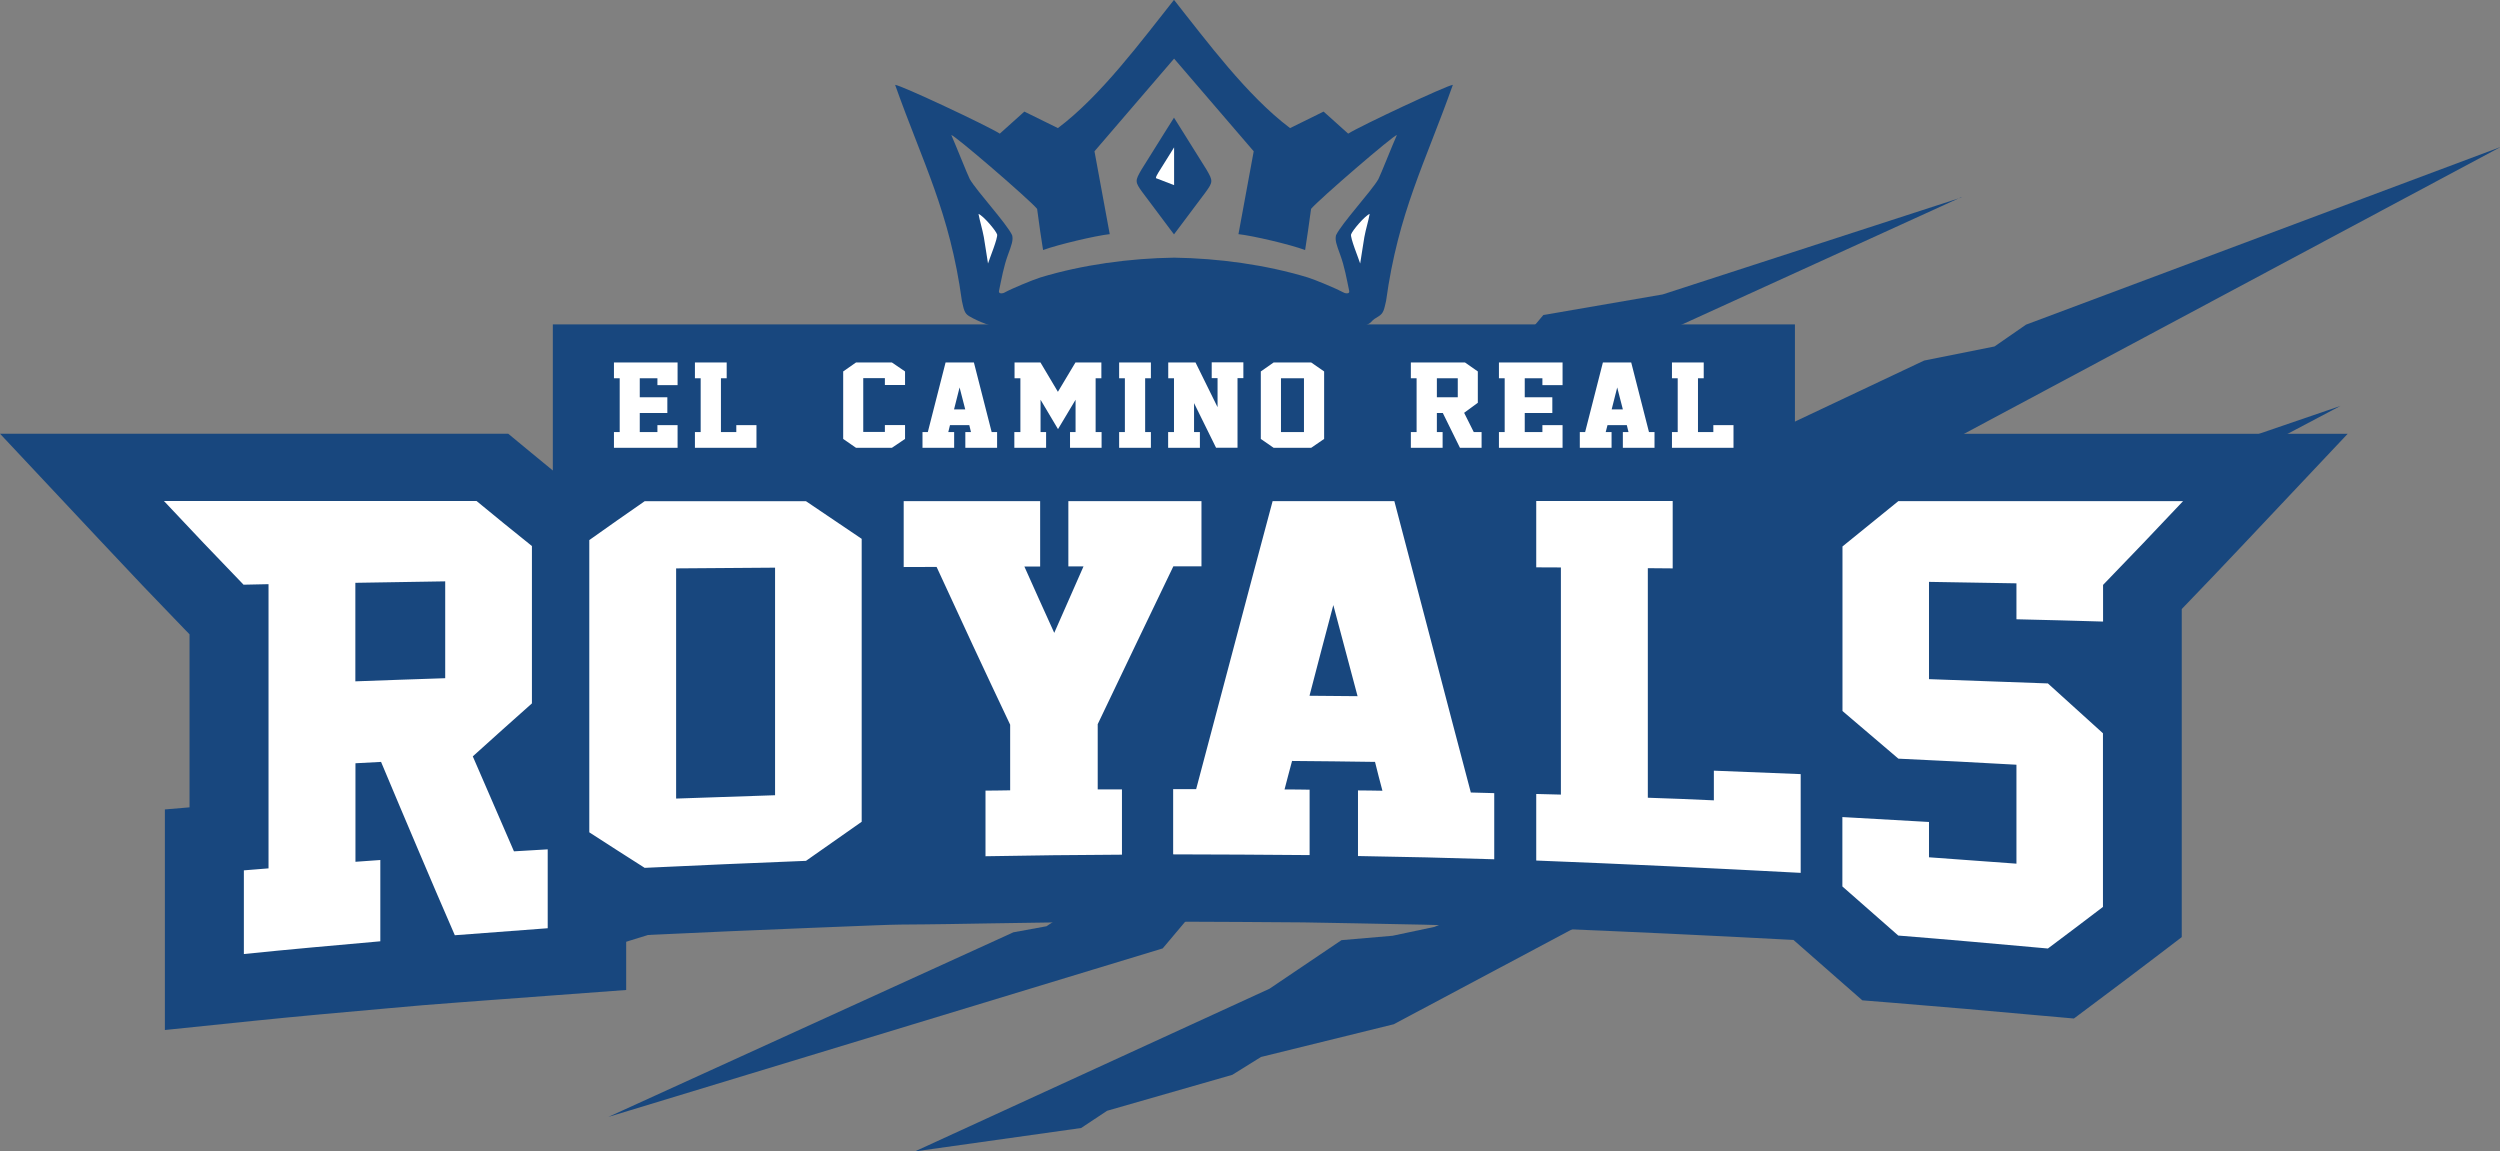 <?xml version="1.0" encoding="UTF-8"?><svg id="Layer_1" xmlns="http://www.w3.org/2000/svg" viewBox="0 0 239.27 110.2"><rect x="0" y="0" width="239.27" height="110.2" fill="#808080" stroke="none"/><defs><style>.cls-1,.cls-2{fill:#fff;}.cls-3{fill:#18477e;}.cls-3,.cls-2{fill-rule:evenodd;}</style></defs><path class="cls-3" d="M239.27,14.1l-55.62,29.73-4.31-.36-6.85,4.98-10,2.79-20.29,8.81,3.75,.99-10.98,4.84-19.43,4.79-4.2,2.61-18.33,5.27-3.81,2.52-37.92,11.74,39.3-21.29,8.32-.31,13.01-7.7,11.6-3.22-10.01,1.26,10.82-5.6,7.56-1.62,9.05-2.71,16.05-6.72,10.59-2.56,16.58-7.83,6.74-1.35,3.02-2.09,45.38-16.99h0Zm-37.7,50.08l-36.36,19.44-2.82-.24-4.48,3.25-6.53,1.82-17.99,9.58-12.7,3.13-2.75,1.71-11.98,3.44-2.49,1.65-15.91,2.24,33.94-15.57,6.89-4.65,4.89-.42,4.01-.85,10.49-4.39,6.92-1.67,10.84-5.12,4.4-.88,1.97-1.36,29.66-11.11h0ZM58.22,106.9l53.06-16.13,2.45-2.91,7.35-1.17,7.94-4.49,26.22-8.02,15.05-9.11,4.24-.99,14.67-8.13,3.94-.8,30.86-16.3-60.68,20.78-10.98,2.13-5.05,4.26-4.62,3.01-14.15,5.81-8.17,5-15.17,5.45-5.02,3.36-3.17,.58-38.77,17.67h0ZM187.72,18.9l-28.59,9.28-11.42,1.97-1.82,2.16-5.47,.87-5.91,3.33-19.49,5.96-11.19,6.77-3.15,.73-10.9,6.04-2.93,.6-23.24,15.16,45.4-18.5,8.16-1.59,3.75-3.17,3.42-2.28-2-.62,12.52-3.7,6.09-3.67,11.28-4.05,3.73-2.49,2.93,.31,28.82-13.14h0Z"/><path class="cls-3" d="M112.48,88.21l-5.07,.02c-4.32,.02-8.63,.07-12.95,.15-11.9,.22-4.51-.07-16.97,.43-5.13,.21-10.25,.42-15.37,.67l-2.19,.1v5.17l-6.88,.51c-2.96,.22-5.92,.44-8.87,.66l-3.62,.28-3.4,.3c-4.32,.38-8.64,.77-12.95,1.21l-8.43,.87v-21.11l2.36-.2v-16.56l-.63-.65c-2.6-2.68-5.17-5.38-7.71-8.1L0,41.51H48.64l2.19,1.81c.69,.57,1.38,1.14,2.08,1.71v-13.98h118.88v10.47h52.9l-9.89,10.49c-1.98,2.1-3.98,4.2-5.99,6.28v31.4l-2.52,1.92c-1.77,1.35-3.55,2.69-5.33,4.02l-2.47,1.85-3.27-.29c-4.74-.43-9.48-.85-14.23-1.23l-2.75-.22-1.93-1.69c-1.56-1.36-3.11-2.73-4.66-4.09-8.04-.43-16.08-.81-24.12-1.13l-4.8-.15c-4.3-.14-8.61-.24-12.92-.31l-5.06-.09c-4.09-.03-8.17-.06-12.26-.07h0Z"/><path class="cls-1" d="M82.47,78.65c-1.78,1.25-3.56,2.49-5.33,3.74-5.16,.21-10.3,.42-15.44,.67-1.78-1.12-3.54-2.27-5.3-3.4v-27.97c1.76-1.25,3.52-2.49,5.3-3.72h15.44c1.78,1.21,3.56,2.41,5.33,3.6v27.09h0Zm118.82-22.68c2.55-2.63,5.1-5.3,7.65-8.01h-27.25c-1.8,1.46-3.57,2.9-5.35,4.34v15.75c1.78,1.51,3.56,3.03,5.35,4.56,3.77,.17,7.54,.37,11.3,.58v9.47c-2.8-.2-5.58-.41-8.37-.61v-3.38c-2.76-.15-5.53-.31-8.29-.47v6.64c1.78,1.56,3.56,3.13,5.35,4.7,4.77,.38,9.55,.81,14.32,1.24,1.76-1.32,3.52-2.64,5.27-3.98v-16.62c-1.76-1.6-3.52-3.19-5.27-4.77-3.81-.14-7.6-.28-11.38-.41v-9.31c2.78,.05,5.56,.09,8.37,.14v3.44c2.76,.06,5.53,.14,8.29,.22v-3.51h0Zm-177.97,0c-2.55-2.64-5.1-5.31-7.63-8.02h29.92c1.76,1.45,3.52,2.89,5.3,4.31v15.06c-1.89,1.69-3.79,3.37-5.66,5.07,1.31,3.04,2.63,6.08,3.94,9.09,1.06-.07,2.15-.13,3.23-.19v7.55c-2.98,.22-5.93,.44-8.89,.67-1.18-2.73-2.38-5.49-3.54-8.25-1.16-2.76-2.36-5.54-3.52-8.34-.83,.05-1.64,.09-2.45,.13v9.43c.79-.06,1.58-.11,2.38-.17v7.78c-4.37,.39-8.72,.77-13.06,1.22v-8.01c.77-.07,1.57-.13,2.36-.19v-27.2c-.79,.01-1.58,.03-2.36,.05h0Zm10.69,9.24c2.86-.1,5.72-.21,8.6-.3v-9.27c-2.88,.04-5.74,.09-8.6,.14v9.43h0Zm113.02,17.14v-6.36c.77,.02,1.56,.04,2.36,.06v-21.74c-.79,0-1.59,0-2.36-.01v-6.35h13.06v6.45c-.79,0-1.59-.01-2.38-.02v21.97c2.11,.07,4.21,.15,6.32,.25v-2.84c2.76,.11,5.53,.22,8.31,.33v9.45c-8.45-.45-16.89-.85-25.32-1.18h0Zm-17.06-.43v-6.27c.77,0,1.54,.02,2.34,.03-.25-.92-.48-1.84-.71-2.76-2.65-.04-5.3-.07-7.94-.09-.25,.91-.48,1.82-.72,2.73,.79,0,1.59,0,2.4,.02v6.26c-4.37-.04-8.72-.06-13.06-.07v-6.24c.73,0,1.47,0,2.2,0,1.22-4.59,2.43-9.18,3.65-13.77,1.22-4.59,2.43-9.2,3.67-13.8h11.65c1.22,4.63,2.44,9.27,3.65,13.91,1.22,4.65,2.43,9.31,3.67,13.98,.73,.02,1.49,.04,2.24,.06v6.33c-4.35-.14-8.7-.24-13.04-.31h0Zm-4.64-15.33c1.53,.02,3.05,.03,4.6,.04-.77-2.91-1.54-5.81-2.32-8.72-.77,2.9-1.53,5.78-2.28,8.68h0Zm-20.27,2.74v6.22c.77,0,1.55,0,2.32,0v6.25c-4.37,.02-8.72,.07-13.06,.15v-6.28c.77,0,1.56-.02,2.36-.03v-6.28c-1.18-2.51-2.38-5.02-3.54-7.53-1.16-2.52-2.34-5.04-3.5-7.57-1.06,0-2.11,0-3.15,.01v-6.31h13.06v6.26c-.5,0-1.01,0-1.51,0,.95,2.12,1.89,4.23,2.86,6.35,.93-2.12,1.86-4.24,2.8-6.36h-1.45v-6.25h12.74v6.24h-2.69c-1.22,2.52-2.43,5.04-3.63,7.56-1.2,2.52-2.42,5.05-3.62,7.57h0Zm-30.88,6.79v-21.79c-3.17,.02-6.32,.05-9.47,.07v22.03c3.15-.1,6.3-.21,9.47-.32h0Z"/><path class="cls-2" d="M81.29,65.92v-13.87c-1.52-1.02-3.05-2.05-4.57-3.09h-14.61c-1.52,1.06-3.03,2.12-4.54,3.19v15.25c1.96-.16,3.94-.31,5.94-.45v-13.54h1.17c3.16-.03,6.31-.06,9.47-.08h1.19v12.88c1.97-.1,3.96-.2,5.96-.29h0Zm125.18-16.96h-24.32c-1.55,1.26-3.09,2.51-4.65,3.77v14.9l.95,.81c7.51,.76,14.74,1.64,21.65,2.64v-.5c-1.54-1.4-3.08-2.79-4.62-4.18-3.64-.13-7.27-.27-10.91-.4l-1.13-.04v-11.3l1.2,.02c2.79,.05,5.58,.09,8.37,.14l1.15,.02v3.44c1.98,.05,3.96,.1,5.94,.15v-2.83l.27-.28c2.05-2.11,4.08-4.23,6.09-6.36h0ZM23.85,54.95c.6-.01,1.2-.02,1.79-.03l1.2-.02v15.84c6.84-.95,14-1.79,21.4-2.51,.49-.43,.98-.87,1.46-1.31v-14.22c-1.54-1.24-3.07-2.49-4.59-3.75H18.13c1.89,2.01,3.8,4,5.72,5.99h0Zm8.97,10.26v-10.42l1.15-.02c2.87-.05,5.74-.1,8.6-.14l1.2-.02v11.26l-1.13,.04c-2.87,.09-5.73,.2-8.6,.3l-1.22,.05v-1.05h0Zm123.7,1.42v-13.26h1.18c.4,0,.8,.01,1.19,.02v-4.43h-10.71v4.35c.39,0,.79,0,1.19,0h1.17v12.96c2.01,.11,4,.23,5.98,.36h0Zm-19.65-.97l-.94-3.58c-1.15-4.37-2.3-8.75-3.45-13.12h-9.78c-1.16,4.34-2.31,8.68-3.46,13.02l-.87,3.3c2.03,.02,4.05,.04,6.06,.08,.67-2.55,1.33-5.11,2.01-7.66l1.15-4.3,1.15,4.3c.69,2.6,1.38,5.19,2.07,7.79,2.03,.05,4.05,.11,6.06,.18h0Zm-23.08-12.48v-4.23h-10.38v4.24h1.98l-.61,1.36c-.94,2.12-1.87,4.24-2.8,6.36l-1.08,2.46-1.12-2.45c-.96-2.11-1.91-4.24-2.86-6.36l-.61-1.36h1.71c.11,0,.22,0,.33,0v-4.25h-10.71v4.29c.66,0,1.31,0,1.97,0h.81l.29,.64c1.16,2.52,2.33,5.04,3.5,7.57,.61,1.33,1.24,2.66,1.86,3.98,3.19-.07,6.4-.12,9.63-.15,.62-1.3,1.24-2.6,1.86-3.9,1.2-2.53,2.42-5.05,3.64-7.57l.3-.62h2.3Z"/><path class="cls-1" d="M58.76,42.86v-1.51h.55v-5.15h-.55v-1.51h6.09v2.17h-1.93v-.66h-1.69v1.82h2.64v1.51h-2.64v1.82h1.69v-.66h1.93v2.17h-6.09Zm7.75,0v-1.51h.55v-5.15h-.55v-1.51h3.04v1.51h-.55v5.15h1.47v-.66h1.93v2.17h-5.88Zm20.11-.85l-1.26,.85h-3.43l-1.23-.85v-6.46l1.23-.86h3.43l1.26,.86v1.3h-1.93v-.66h-2.07v5.15h2.07v-.66h1.93v1.32h0Zm5.77,.85v-1.51h.54l-.16-.66h-1.85l-.16,.66h.56v1.51h-3.03v-1.51h.51l1.7-6.66h2.71l1.7,6.66h.52v1.51h-3.03Zm-1.08-3.68h1.07l-.54-2.1-.53,2.1h0Zm11.1,3.68v-1.51h.53v-3.09l-1.68,2.81-1.67-2.81v3.09h.53v1.51h-3.04v-1.51h.58v-5.15h-.56v-1.51h2.48l1.67,2.81,1.68-2.81h2.48v1.51h-.55v5.15h.57v1.51h-3.04Zm4.7,0v-1.51h.55v-5.15h-.55v-1.51h3.04v1.51h-.55v5.15h.55v1.51h-3.04Zm9.28,0l-2.11-4.28v2.77h.56v1.51h-3.04v-1.51h.56v-5.15h-.55v-1.51h2.61l2.11,4.28v-2.78h-.56v-1.51h3.03v1.51h-.56v6.66h-2.07Zm10.34-.85l-1.24,.85h-3.59l-1.23-.85v-6.46l1.23-.86h3.59l1.24,.86v6.46h0Zm-1.93-.66v-5.15h-2.2v5.15h2.2Zm17,1.51h-2.07l-1.64-3.33h-.57v1.82h.55v1.51h-3.04v-1.51h.55v-5.15h-.55v-1.51h5.18l1.23,.86v3l-1.31,.96,.92,1.84h.75v1.51h0Zm-4.28-4.84h2v-1.82h-2v1.82h0Zm5.94,4.84v-1.51h.55v-5.15h-.55v-1.51h6.09v2.17h-1.93v-.66h-1.69v1.82h2.64v1.51h-2.64v1.82h1.69v-.66h1.93v2.17h-6.09Zm11.86,0v-1.51h.54l-.16-.66h-1.85l-.17,.66h.56v1.51h-3.04v-1.51h.51l1.7-6.66h2.71l1.7,6.66h.53v1.51h-3.04Zm-1.07-3.68h1.07l-.54-2.1-.53,2.1h0Zm5.77,3.68v-1.51h.55v-5.15h-.55v-1.51h3.04v1.51h-.55v5.15h1.47v-.66h1.93v2.17h-5.89Z"/><path class="cls-3" d="M92.74,30.25c-.45-.28-.49-.62-.68-1.46-1.16-8.49-3.75-13.22-6.39-20.67,.56,.03,8.75,3.87,10.02,4.67l2.35-2.11,3.21,1.58c4.13-3.1,8.01-8.37,11.11-12.27,3.1,3.9,6.98,9.17,11.11,12.27l3.21-1.58,2.35,2.11c1.27-.79,9.47-4.63,10.02-4.67-2.64,7.45-5.22,12.18-6.39,20.67-.19,.84-.24,1.17-.68,1.46-.34,.2-.55,.34-.68,.49-1.59,2.22-31.21,3.92-38.56-.49h0ZM112.37,5.61l-7.62,8.87,1.46,7.93c-1.37,.15-4.92,.99-6.38,1.52-.14-.89-.39-2.5-.57-3.94-.74-.9-8.01-7.16-8.21-7.06,.43,.97,1.55,3.8,1.77,4.22,.68,1.17,3.5,4.21,4.05,5.36,.12,.47-.05,.93-.39,1.85-.43,1.17-.62,2.31-.87,3.49-.06,.29,.35,.26,.55,.14,.58-.33,2.71-1.22,3.43-1.44,3.99-1.21,8.53-1.83,12.78-1.89,4.25,.06,8.79,.68,12.78,1.89,.72,.22,2.86,1.12,3.43,1.44,.2,.12,.62,.15,.55-.14-.25-1.19-.44-2.32-.87-3.49-.34-.93-.51-1.38-.39-1.85,.55-1.15,3.37-4.19,4.05-5.36,.22-.42,1.34-3.26,1.77-4.22-.21-.09-7.47,6.17-8.21,7.06-.19,1.44-.43,3.06-.57,3.94-1.46-.54-5.01-1.37-6.38-1.52l1.46-7.93-7.62-8.87h0Z"/><path class="cls-3" d="M112.36,22.43l.37-.49,2.66-3.55c.72-.99,.7-1.09,.08-2.16l-2.74-4.38-.37-.59-.37,.59-2.74,4.38c-.62,1.07-.64,1.17,.08,2.16l2.66,3.55,.37,.49h0Z"/><path class="cls-2" d="M130.18,25.22c-.14-.46-.97-2.47-.87-2.79,.13-.38,1.3-1.76,1.78-1.96-.13,.72-.37,1.45-.51,2.22-.1,.56-.29,1.88-.4,2.53h0Zm-35.62,0c.14-.46,.97-2.47,.87-2.79-.13-.38-1.3-1.76-1.78-1.96,.13,.72,.37,1.45,.51,2.22,.1,.56,.29,1.88,.4,2.53h0Z"/><path class="cls-2" d="M112.36,14.12l-.18,.29-1.33,2.13c-.14,.24-.22,.38-.22,.51l1.74,.67v-3.6h0Z"/></svg>